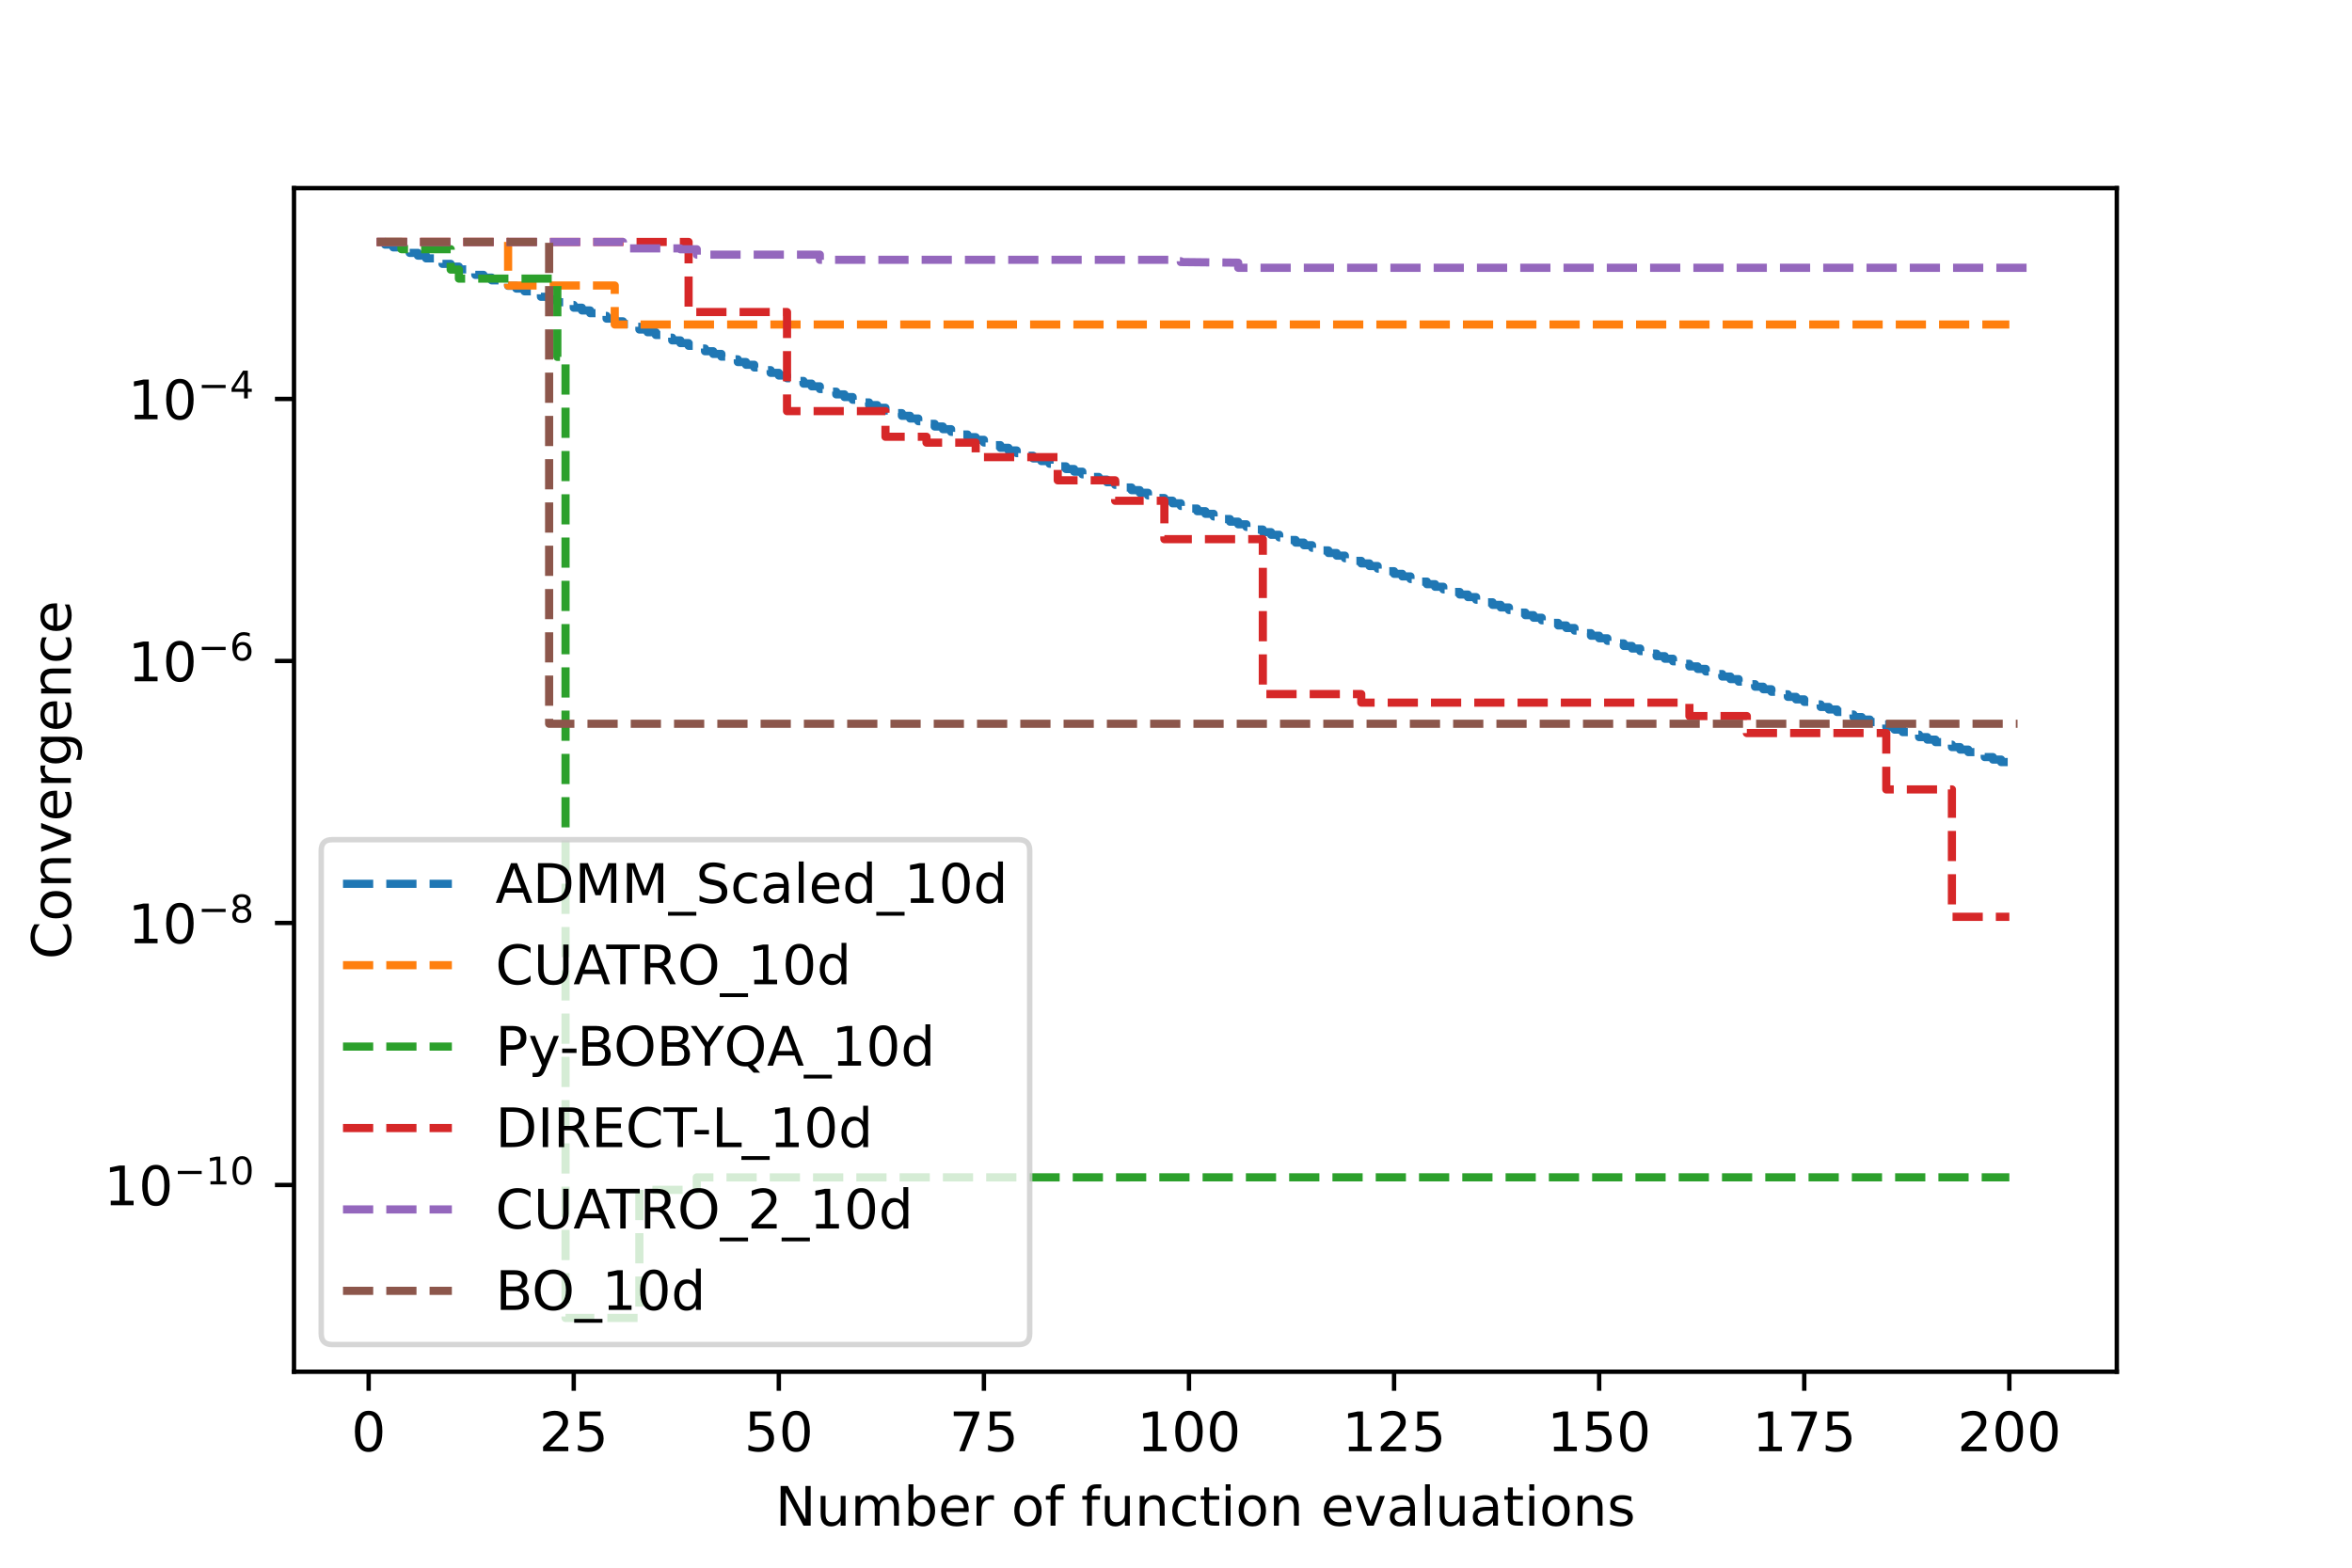 <?xml version="1.0" encoding="utf-8" standalone="no"?>
<!DOCTYPE svg PUBLIC "-//W3C//DTD SVG 1.1//EN"
  "http://www.w3.org/Graphics/SVG/1.1/DTD/svg11.dtd">
<!-- Created with matplotlib (https://matplotlib.org/) -->
<svg height="288pt" version="1.1" viewBox="0 0 432 288" width="432pt" xmlns="http://www.w3.org/2000/svg" xmlns:xlink="http://www.w3.org/1999/xlink">
 <defs>
  <style type="text/css">*{stroke-linecap:butt;stroke-linejoin:round;}</style>
 </defs>
 <g id="figure_1">
  <g id="patch_1">
   <path d="M 0 288 
L 432 288 
L 432 0 
L 0 0 
z
" style="fill:#ffffff;"/>
  </g>
  <g id="axes_1">
   <g id="patch_2">
    <path d="M 54 252 
L 388.8 252 
L 388.8 34.56 
L 54 34.56 
z
" style="fill:#ffffff;"/>
   </g>
   <g id="matplotlib.axis_1">
    <g id="xtick_1">
     <g id="line2d_1">
      <defs>
       <path d="M 0 0 
L 0 3.5 
" id="m99a594c492" style="stroke:#000000;stroke-width:0.8;"/>
      </defs>
      <g>
       <use style="stroke:#000000;stroke-width:0.8;" x="67.711" xlink:href="#m99a594c492" y="252"/>
      </g>
     </g>
     <g id="text_1">
      <!-- 0 -->
      <g transform="translate(64.53 266.598)scale(0.1 -0.1)">
       <defs>
        <path d="M 31.781 66.406 
Q 24.172 66.406 20.328 58.906 
Q 16.5 51.422 16.5 36.375 
Q 16.5 21.391 20.328 13.891 
Q 24.172 6.391 31.781 6.391 
Q 39.453 6.391 43.281 13.891 
Q 47.125 21.391 47.125 36.375 
Q 47.125 51.422 43.281 58.906 
Q 39.453 66.406 31.781 66.406 
z
M 31.781 74.219 
Q 44.047 74.219 50.516 64.516 
Q 56.984 54.828 56.984 36.375 
Q 56.984 17.969 50.516 8.266 
Q 44.047 -1.422 31.781 -1.422 
Q 19.531 -1.422 13.062 8.266 
Q 6.594 17.969 6.594 36.375 
Q 6.594 54.828 13.062 64.516 
Q 19.531 74.219 31.781 74.219 
z
" id="DejaVuSans-48"/>
       </defs>
       <use xlink:href="#DejaVuSans-48"/>
      </g>
     </g>
    </g>
    <g id="xtick_2">
     <g id="line2d_2">
      <g>
       <use style="stroke:#000000;stroke-width:0.8;" x="105.38" xlink:href="#m99a594c492" y="252"/>
      </g>
     </g>
     <g id="text_2">
      <!-- 25 -->
      <g transform="translate(99.018 266.598)scale(0.1 -0.1)">
       <defs>
        <path d="M 19.188 8.297 
L 53.609 8.297 
L 53.609 0 
L 7.328 0 
L 7.328 8.297 
Q 12.938 14.109 22.625 23.891 
Q 32.328 33.688 34.812 36.531 
Q 39.547 41.844 41.422 45.531 
Q 43.312 49.219 43.312 52.781 
Q 43.312 58.594 39.234 62.25 
Q 35.156 65.922 28.609 65.922 
Q 23.969 65.922 18.812 64.312 
Q 13.672 62.703 7.812 59.422 
L 7.812 69.391 
Q 13.766 71.781 18.938 73 
Q 24.125 74.219 28.422 74.219 
Q 39.75 74.219 46.484 68.547 
Q 53.219 62.891 53.219 53.422 
Q 53.219 48.922 51.531 44.891 
Q 49.859 40.875 45.406 35.406 
Q 44.188 33.984 37.641 27.219 
Q 31.109 20.453 19.188 8.297 
z
" id="DejaVuSans-50"/>
        <path d="M 10.797 72.906 
L 49.516 72.906 
L 49.516 64.594 
L 19.828 64.594 
L 19.828 46.734 
Q 21.969 47.469 24.109 47.828 
Q 26.266 48.188 28.422 48.188 
Q 40.625 48.188 47.75 41.5 
Q 54.891 34.812 54.891 23.391 
Q 54.891 11.625 47.562 5.094 
Q 40.234 -1.422 26.906 -1.422 
Q 22.312 -1.422 17.547 -0.641 
Q 12.797 0.141 7.719 1.703 
L 7.719 11.625 
Q 12.109 9.234 16.797 8.062 
Q 21.484 6.891 26.703 6.891 
Q 35.156 6.891 40.078 11.328 
Q 45.016 15.766 45.016 23.391 
Q 45.016 31 40.078 35.438 
Q 35.156 39.891 26.703 39.891 
Q 22.75 39.891 18.812 39.016 
Q 14.891 38.141 10.797 36.281 
z
" id="DejaVuSans-53"/>
       </defs>
       <use xlink:href="#DejaVuSans-50"/>
       <use x="63.623" xlink:href="#DejaVuSans-53"/>
      </g>
     </g>
    </g>
    <g id="xtick_3">
     <g id="line2d_3">
      <g>
       <use style="stroke:#000000;stroke-width:0.8;" x="143.049" xlink:href="#m99a594c492" y="252"/>
      </g>
     </g>
     <g id="text_3">
      <!-- 50 -->
      <g transform="translate(136.686 266.598)scale(0.1 -0.1)">
       <use xlink:href="#DejaVuSans-53"/>
       <use x="63.623" xlink:href="#DejaVuSans-48"/>
      </g>
     </g>
    </g>
    <g id="xtick_4">
     <g id="line2d_4">
      <g>
       <use style="stroke:#000000;stroke-width:0.8;" x="180.718" xlink:href="#m99a594c492" y="252"/>
      </g>
     </g>
     <g id="text_4">
      <!-- 75 -->
      <g transform="translate(174.355 266.598)scale(0.1 -0.1)">
       <defs>
        <path d="M 8.203 72.906 
L 55.078 72.906 
L 55.078 68.703 
L 28.609 0 
L 18.312 0 
L 43.219 64.594 
L 8.203 64.594 
z
" id="DejaVuSans-55"/>
       </defs>
       <use xlink:href="#DejaVuSans-55"/>
       <use x="63.623" xlink:href="#DejaVuSans-53"/>
      </g>
     </g>
    </g>
    <g id="xtick_5">
     <g id="line2d_5">
      <g>
       <use style="stroke:#000000;stroke-width:0.8;" x="218.386" xlink:href="#m99a594c492" y="252"/>
      </g>
     </g>
     <g id="text_5">
      <!-- 100 -->
      <g transform="translate(208.843 266.598)scale(0.1 -0.1)">
       <defs>
        <path d="M 12.406 8.297 
L 28.516 8.297 
L 28.516 63.922 
L 10.984 60.406 
L 10.984 69.391 
L 28.422 72.906 
L 38.281 72.906 
L 38.281 8.297 
L 54.391 8.297 
L 54.391 0 
L 12.406 0 
z
" id="DejaVuSans-49"/>
       </defs>
       <use xlink:href="#DejaVuSans-49"/>
       <use x="63.623" xlink:href="#DejaVuSans-48"/>
       <use x="127.246" xlink:href="#DejaVuSans-48"/>
      </g>
     </g>
    </g>
    <g id="xtick_6">
     <g id="line2d_6">
      <g>
       <use style="stroke:#000000;stroke-width:0.8;" x="256.055" xlink:href="#m99a594c492" y="252"/>
      </g>
     </g>
     <g id="text_6">
      <!-- 125 -->
      <g transform="translate(246.512 266.598)scale(0.1 -0.1)">
       <use xlink:href="#DejaVuSans-49"/>
       <use x="63.623" xlink:href="#DejaVuSans-50"/>
       <use x="127.246" xlink:href="#DejaVuSans-53"/>
      </g>
     </g>
    </g>
    <g id="xtick_7">
     <g id="line2d_7">
      <g>
       <use style="stroke:#000000;stroke-width:0.8;" x="293.724" xlink:href="#m99a594c492" y="252"/>
      </g>
     </g>
     <g id="text_7">
      <!-- 150 -->
      <g transform="translate(284.18 266.598)scale(0.1 -0.1)">
       <use xlink:href="#DejaVuSans-49"/>
       <use x="63.623" xlink:href="#DejaVuSans-53"/>
       <use x="127.246" xlink:href="#DejaVuSans-48"/>
      </g>
     </g>
    </g>
    <g id="xtick_8">
     <g id="line2d_8">
      <g>
       <use style="stroke:#000000;stroke-width:0.8;" x="331.393" xlink:href="#m99a594c492" y="252"/>
      </g>
     </g>
     <g id="text_8">
      <!-- 175 -->
      <g transform="translate(321.849 266.598)scale(0.1 -0.1)">
       <use xlink:href="#DejaVuSans-49"/>
       <use x="63.623" xlink:href="#DejaVuSans-55"/>
       <use x="127.246" xlink:href="#DejaVuSans-53"/>
      </g>
     </g>
    </g>
    <g id="xtick_9">
     <g id="line2d_9">
      <g>
       <use style="stroke:#000000;stroke-width:0.8;" x="369.062" xlink:href="#m99a594c492" y="252"/>
      </g>
     </g>
     <g id="text_9">
      <!-- 200 -->
      <g transform="translate(359.518 266.598)scale(0.1 -0.1)">
       <use xlink:href="#DejaVuSans-50"/>
       <use x="63.623" xlink:href="#DejaVuSans-48"/>
       <use x="127.246" xlink:href="#DejaVuSans-48"/>
      </g>
     </g>
    </g>
    <g id="text_10">
     <!-- Number of function evaluations -->
     <g transform="translate(142.399 280.277)scale(0.1 -0.1)">
      <defs>
       <path d="M 9.812 72.906 
L 23.094 72.906 
L 55.422 11.922 
L 55.422 72.906 
L 64.984 72.906 
L 64.984 0 
L 51.703 0 
L 19.391 60.984 
L 19.391 0 
L 9.812 0 
z
" id="DejaVuSans-78"/>
       <path d="M 8.5 21.578 
L 8.5 54.688 
L 17.484 54.688 
L 17.484 21.922 
Q 17.484 14.156 20.5 10.266 
Q 23.531 6.391 29.594 6.391 
Q 36.859 6.391 41.078 11.031 
Q 45.312 15.672 45.312 23.688 
L 45.312 54.688 
L 54.297 54.688 
L 54.297 0 
L 45.312 0 
L 45.312 8.406 
Q 42.047 3.422 37.719 1 
Q 33.406 -1.422 27.688 -1.422 
Q 18.266 -1.422 13.375 4.438 
Q 8.5 10.297 8.5 21.578 
z
M 31.109 56 
z
" id="DejaVuSans-117"/>
       <path d="M 52 44.188 
Q 55.375 50.25 60.062 53.125 
Q 64.75 56 71.094 56 
Q 79.641 56 84.281 50.016 
Q 88.922 44.047 88.922 33.016 
L 88.922 0 
L 79.891 0 
L 79.891 32.719 
Q 79.891 40.578 77.094 44.375 
Q 74.312 48.188 68.609 48.188 
Q 61.625 48.188 57.562 43.547 
Q 53.516 38.922 53.516 30.906 
L 53.516 0 
L 44.484 0 
L 44.484 32.719 
Q 44.484 40.625 41.703 44.406 
Q 38.922 48.188 33.109 48.188 
Q 26.219 48.188 22.156 43.531 
Q 18.109 38.875 18.109 30.906 
L 18.109 0 
L 9.078 0 
L 9.078 54.688 
L 18.109 54.688 
L 18.109 46.188 
Q 21.188 51.219 25.484 53.609 
Q 29.781 56 35.688 56 
Q 41.656 56 45.828 52.969 
Q 50 49.953 52 44.188 
z
" id="DejaVuSans-109"/>
       <path d="M 48.688 27.297 
Q 48.688 37.203 44.609 42.844 
Q 40.531 48.484 33.406 48.484 
Q 26.266 48.484 22.188 42.844 
Q 18.109 37.203 18.109 27.297 
Q 18.109 17.391 22.188 11.75 
Q 26.266 6.109 33.406 6.109 
Q 40.531 6.109 44.609 11.75 
Q 48.688 17.391 48.688 27.297 
z
M 18.109 46.391 
Q 20.953 51.266 25.266 53.625 
Q 29.594 56 35.594 56 
Q 45.562 56 51.781 48.094 
Q 58.016 40.188 58.016 27.297 
Q 58.016 14.406 51.781 6.484 
Q 45.562 -1.422 35.594 -1.422 
Q 29.594 -1.422 25.266 0.953 
Q 20.953 3.328 18.109 8.203 
L 18.109 0 
L 9.078 0 
L 9.078 75.984 
L 18.109 75.984 
z
" id="DejaVuSans-98"/>
       <path d="M 56.203 29.594 
L 56.203 25.203 
L 14.891 25.203 
Q 15.484 15.922 20.484 11.062 
Q 25.484 6.203 34.422 6.203 
Q 39.594 6.203 44.453 7.469 
Q 49.312 8.734 54.109 11.281 
L 54.109 2.781 
Q 49.266 0.734 44.188 -0.344 
Q 39.109 -1.422 33.891 -1.422 
Q 20.797 -1.422 13.156 6.188 
Q 5.516 13.812 5.516 26.812 
Q 5.516 40.234 12.766 48.109 
Q 20.016 56 32.328 56 
Q 43.359 56 49.781 48.891 
Q 56.203 41.797 56.203 29.594 
z
M 47.219 32.234 
Q 47.125 39.594 43.094 43.984 
Q 39.062 48.391 32.422 48.391 
Q 24.906 48.391 20.391 44.141 
Q 15.875 39.891 15.188 32.172 
z
" id="DejaVuSans-101"/>
       <path d="M 41.109 46.297 
Q 39.594 47.172 37.812 47.578 
Q 36.031 48 33.891 48 
Q 26.266 48 22.188 43.047 
Q 18.109 38.094 18.109 28.812 
L 18.109 0 
L 9.078 0 
L 9.078 54.688 
L 18.109 54.688 
L 18.109 46.188 
Q 20.953 51.172 25.484 53.578 
Q 30.031 56 36.531 56 
Q 37.453 56 38.578 55.875 
Q 39.703 55.766 41.062 55.516 
z
" id="DejaVuSans-114"/>
       <path id="DejaVuSans-32"/>
       <path d="M 30.609 48.391 
Q 23.391 48.391 19.188 42.75 
Q 14.984 37.109 14.984 27.297 
Q 14.984 17.484 19.156 11.844 
Q 23.344 6.203 30.609 6.203 
Q 37.797 6.203 41.984 11.859 
Q 46.188 17.531 46.188 27.297 
Q 46.188 37.016 41.984 42.703 
Q 37.797 48.391 30.609 48.391 
z
M 30.609 56 
Q 42.328 56 49.016 48.375 
Q 55.719 40.766 55.719 27.297 
Q 55.719 13.875 49.016 6.219 
Q 42.328 -1.422 30.609 -1.422 
Q 18.844 -1.422 12.172 6.219 
Q 5.516 13.875 5.516 27.297 
Q 5.516 40.766 12.172 48.375 
Q 18.844 56 30.609 56 
z
" id="DejaVuSans-111"/>
       <path d="M 37.109 75.984 
L 37.109 68.5 
L 28.516 68.5 
Q 23.688 68.5 21.797 66.547 
Q 19.922 64.594 19.922 59.516 
L 19.922 54.688 
L 34.719 54.688 
L 34.719 47.703 
L 19.922 47.703 
L 19.922 0 
L 10.891 0 
L 10.891 47.703 
L 2.297 47.703 
L 2.297 54.688 
L 10.891 54.688 
L 10.891 58.5 
Q 10.891 67.625 15.141 71.797 
Q 19.391 75.984 28.609 75.984 
z
" id="DejaVuSans-102"/>
       <path d="M 54.891 33.016 
L 54.891 0 
L 45.906 0 
L 45.906 32.719 
Q 45.906 40.484 42.875 44.328 
Q 39.844 48.188 33.797 48.188 
Q 26.516 48.188 22.312 43.547 
Q 18.109 38.922 18.109 30.906 
L 18.109 0 
L 9.078 0 
L 9.078 54.688 
L 18.109 54.688 
L 18.109 46.188 
Q 21.344 51.125 25.703 53.562 
Q 30.078 56 35.797 56 
Q 45.219 56 50.047 50.172 
Q 54.891 44.344 54.891 33.016 
z
" id="DejaVuSans-110"/>
       <path d="M 48.781 52.594 
L 48.781 44.188 
Q 44.969 46.297 41.141 47.344 
Q 37.312 48.391 33.406 48.391 
Q 24.656 48.391 19.812 42.844 
Q 14.984 37.312 14.984 27.297 
Q 14.984 17.281 19.812 11.734 
Q 24.656 6.203 33.406 6.203 
Q 37.312 6.203 41.141 7.25 
Q 44.969 8.297 48.781 10.406 
L 48.781 2.094 
Q 45.016 0.344 40.984 -0.531 
Q 36.969 -1.422 32.422 -1.422 
Q 20.062 -1.422 12.781 6.344 
Q 5.516 14.109 5.516 27.297 
Q 5.516 40.672 12.859 48.328 
Q 20.219 56 33.016 56 
Q 37.156 56 41.109 55.141 
Q 45.062 54.297 48.781 52.594 
z
" id="DejaVuSans-99"/>
       <path d="M 18.312 70.219 
L 18.312 54.688 
L 36.812 54.688 
L 36.812 47.703 
L 18.312 47.703 
L 18.312 18.016 
Q 18.312 11.328 20.141 9.422 
Q 21.969 7.516 27.594 7.516 
L 36.812 7.516 
L 36.812 0 
L 27.594 0 
Q 17.188 0 13.234 3.875 
Q 9.281 7.766 9.281 18.016 
L 9.281 47.703 
L 2.688 47.703 
L 2.688 54.688 
L 9.281 54.688 
L 9.281 70.219 
z
" id="DejaVuSans-116"/>
       <path d="M 9.422 54.688 
L 18.406 54.688 
L 18.406 0 
L 9.422 0 
z
M 9.422 75.984 
L 18.406 75.984 
L 18.406 64.594 
L 9.422 64.594 
z
" id="DejaVuSans-105"/>
       <path d="M 2.984 54.688 
L 12.5 54.688 
L 29.594 8.797 
L 46.688 54.688 
L 56.203 54.688 
L 35.688 0 
L 23.484 0 
z
" id="DejaVuSans-118"/>
       <path d="M 34.281 27.484 
Q 23.391 27.484 19.188 25 
Q 14.984 22.516 14.984 16.5 
Q 14.984 11.719 18.141 8.906 
Q 21.297 6.109 26.703 6.109 
Q 34.188 6.109 38.703 11.406 
Q 43.219 16.703 43.219 25.484 
L 43.219 27.484 
z
M 52.203 31.203 
L 52.203 0 
L 43.219 0 
L 43.219 8.297 
Q 40.141 3.328 35.547 0.953 
Q 30.953 -1.422 24.312 -1.422 
Q 15.922 -1.422 10.953 3.297 
Q 6 8.016 6 15.922 
Q 6 25.141 12.172 29.828 
Q 18.359 34.516 30.609 34.516 
L 43.219 34.516 
L 43.219 35.406 
Q 43.219 41.609 39.141 45 
Q 35.062 48.391 27.688 48.391 
Q 23 48.391 18.547 47.266 
Q 14.109 46.141 10.016 43.891 
L 10.016 52.203 
Q 14.938 54.109 19.578 55.047 
Q 24.219 56 28.609 56 
Q 40.484 56 46.344 49.844 
Q 52.203 43.703 52.203 31.203 
z
" id="DejaVuSans-97"/>
       <path d="M 9.422 75.984 
L 18.406 75.984 
L 18.406 0 
L 9.422 0 
z
" id="DejaVuSans-108"/>
       <path d="M 44.281 53.078 
L 44.281 44.578 
Q 40.484 46.531 36.375 47.5 
Q 32.281 48.484 27.875 48.484 
Q 21.188 48.484 17.844 46.438 
Q 14.5 44.391 14.5 40.281 
Q 14.5 37.156 16.891 35.375 
Q 19.281 33.594 26.516 31.984 
L 29.594 31.297 
Q 39.156 29.25 43.188 25.516 
Q 47.219 21.781 47.219 15.094 
Q 47.219 7.469 41.188 3.016 
Q 35.156 -1.422 24.609 -1.422 
Q 20.219 -1.422 15.453 -0.562 
Q 10.688 0.297 5.422 2 
L 5.422 11.281 
Q 10.406 8.688 15.234 7.391 
Q 20.062 6.109 24.812 6.109 
Q 31.156 6.109 34.562 8.281 
Q 37.984 10.453 37.984 14.406 
Q 37.984 18.062 35.516 20.016 
Q 33.062 21.969 24.703 23.781 
L 21.578 24.516 
Q 13.234 26.266 9.516 29.906 
Q 5.812 33.547 5.812 39.891 
Q 5.812 47.609 11.281 51.797 
Q 16.75 56 26.812 56 
Q 31.781 56 36.172 55.266 
Q 40.578 54.547 44.281 53.078 
z
" id="DejaVuSans-115"/>
      </defs>
      <use xlink:href="#DejaVuSans-78"/>
      <use x="74.805" xlink:href="#DejaVuSans-117"/>
      <use x="138.184" xlink:href="#DejaVuSans-109"/>
      <use x="235.596" xlink:href="#DejaVuSans-98"/>
      <use x="299.072" xlink:href="#DejaVuSans-101"/>
      <use x="360.596" xlink:href="#DejaVuSans-114"/>
      <use x="401.709" xlink:href="#DejaVuSans-32"/>
      <use x="433.496" xlink:href="#DejaVuSans-111"/>
      <use x="494.678" xlink:href="#DejaVuSans-102"/>
      <use x="529.883" xlink:href="#DejaVuSans-32"/>
      <use x="561.67" xlink:href="#DejaVuSans-102"/>
      <use x="596.875" xlink:href="#DejaVuSans-117"/>
      <use x="660.254" xlink:href="#DejaVuSans-110"/>
      <use x="723.633" xlink:href="#DejaVuSans-99"/>
      <use x="778.613" xlink:href="#DejaVuSans-116"/>
      <use x="817.822" xlink:href="#DejaVuSans-105"/>
      <use x="845.605" xlink:href="#DejaVuSans-111"/>
      <use x="906.787" xlink:href="#DejaVuSans-110"/>
      <use x="970.166" xlink:href="#DejaVuSans-32"/>
      <use x="1001.953" xlink:href="#DejaVuSans-101"/>
      <use x="1063.477" xlink:href="#DejaVuSans-118"/>
      <use x="1122.656" xlink:href="#DejaVuSans-97"/>
      <use x="1183.936" xlink:href="#DejaVuSans-108"/>
      <use x="1211.719" xlink:href="#DejaVuSans-117"/>
      <use x="1275.098" xlink:href="#DejaVuSans-97"/>
      <use x="1336.377" xlink:href="#DejaVuSans-116"/>
      <use x="1375.586" xlink:href="#DejaVuSans-105"/>
      <use x="1403.369" xlink:href="#DejaVuSans-111"/>
      <use x="1464.551" xlink:href="#DejaVuSans-110"/>
      <use x="1527.93" xlink:href="#DejaVuSans-115"/>
     </g>
    </g>
   </g>
   <g id="matplotlib.axis_2">
    <g id="ytick_1">
     <g id="line2d_10">
      <defs>
       <path d="M 0 0 
L -3.5 0 
" id="md852c0a5c1" style="stroke:#000000;stroke-width:0.8;"/>
      </defs>
      <g>
       <use style="stroke:#000000;stroke-width:0.8;" x="54" xlink:href="#md852c0a5c1" y="217.694"/>
      </g>
     </g>
     <g id="text_11">
      <!-- $\mathdefault{10^{-10}}$ -->
      <g transform="translate(19.1 221.493)scale(0.1 -0.1)">
       <defs>
        <path d="M 10.594 35.5 
L 73.188 35.5 
L 73.188 27.203 
L 10.594 27.203 
z
" id="DejaVuSans-8722"/>
       </defs>
       <use transform="translate(0 0.766)" xlink:href="#DejaVuSans-49"/>
       <use transform="translate(63.623 0.766)" xlink:href="#DejaVuSans-48"/>
       <use transform="translate(128.203 39.047)scale(0.7)" xlink:href="#DejaVuSans-8722"/>
       <use transform="translate(186.855 39.047)scale(0.7)" xlink:href="#DejaVuSans-49"/>
       <use transform="translate(231.392 39.047)scale(0.7)" xlink:href="#DejaVuSans-48"/>
      </g>
     </g>
    </g>
    <g id="ytick_2">
     <g id="line2d_11">
      <g>
       <use style="stroke:#000000;stroke-width:0.8;" x="54" xlink:href="#md852c0a5c1" y="169.56"/>
      </g>
     </g>
     <g id="text_12">
      <!-- $\mathdefault{10^{-8}}$ -->
      <g transform="translate(23.5 173.36)scale(0.1 -0.1)">
       <defs>
        <path d="M 31.781 34.625 
Q 24.75 34.625 20.719 30.859 
Q 16.703 27.094 16.703 20.516 
Q 16.703 13.922 20.719 10.156 
Q 24.75 6.391 31.781 6.391 
Q 38.812 6.391 42.859 10.172 
Q 46.922 13.969 46.922 20.516 
Q 46.922 27.094 42.891 30.859 
Q 38.875 34.625 31.781 34.625 
z
M 21.922 38.812 
Q 15.578 40.375 12.031 44.719 
Q 8.5 49.078 8.5 55.328 
Q 8.5 64.062 14.719 69.141 
Q 20.953 74.219 31.781 74.219 
Q 42.672 74.219 48.875 69.141 
Q 55.078 64.062 55.078 55.328 
Q 55.078 49.078 51.531 44.719 
Q 48 40.375 41.703 38.812 
Q 48.828 37.156 52.797 32.312 
Q 56.781 27.484 56.781 20.516 
Q 56.781 9.906 50.312 4.234 
Q 43.844 -1.422 31.781 -1.422 
Q 19.734 -1.422 13.25 4.234 
Q 6.781 9.906 6.781 20.516 
Q 6.781 27.484 10.781 32.312 
Q 14.797 37.156 21.922 38.812 
z
M 18.312 54.391 
Q 18.312 48.734 21.844 45.562 
Q 25.391 42.391 31.781 42.391 
Q 38.141 42.391 41.719 45.562 
Q 45.312 48.734 45.312 54.391 
Q 45.312 60.062 41.719 63.234 
Q 38.141 66.406 31.781 66.406 
Q 25.391 66.406 21.844 63.234 
Q 18.312 60.062 18.312 54.391 
z
" id="DejaVuSans-56"/>
       </defs>
       <use transform="translate(0 0.766)" xlink:href="#DejaVuSans-49"/>
       <use transform="translate(63.623 0.766)" xlink:href="#DejaVuSans-48"/>
       <use transform="translate(128.203 39.047)scale(0.7)" xlink:href="#DejaVuSans-8722"/>
       <use transform="translate(186.855 39.047)scale(0.7)" xlink:href="#DejaVuSans-56"/>
      </g>
     </g>
    </g>
    <g id="ytick_3">
     <g id="line2d_12">
      <g>
       <use style="stroke:#000000;stroke-width:0.8;" x="54" xlink:href="#md852c0a5c1" y="121.427"/>
      </g>
     </g>
     <g id="text_13">
      <!-- $\mathdefault{10^{-6}}$ -->
      <g transform="translate(23.5 125.226)scale(0.1 -0.1)">
       <defs>
        <path d="M 33.016 40.375 
Q 26.375 40.375 22.484 35.828 
Q 18.609 31.297 18.609 23.391 
Q 18.609 15.531 22.484 10.953 
Q 26.375 6.391 33.016 6.391 
Q 39.656 6.391 43.531 10.953 
Q 47.406 15.531 47.406 23.391 
Q 47.406 31.297 43.531 35.828 
Q 39.656 40.375 33.016 40.375 
z
M 52.594 71.297 
L 52.594 62.312 
Q 48.875 64.062 45.094 64.984 
Q 41.312 65.922 37.594 65.922 
Q 27.828 65.922 22.672 59.328 
Q 17.531 52.734 16.797 39.406 
Q 19.672 43.656 24.016 45.922 
Q 28.375 48.188 33.594 48.188 
Q 44.578 48.188 50.953 41.516 
Q 57.328 34.859 57.328 23.391 
Q 57.328 12.156 50.688 5.359 
Q 44.047 -1.422 33.016 -1.422 
Q 20.359 -1.422 13.672 8.266 
Q 6.984 17.969 6.984 36.375 
Q 6.984 53.656 15.188 63.938 
Q 23.391 74.219 37.203 74.219 
Q 40.922 74.219 44.703 73.484 
Q 48.484 72.75 52.594 71.297 
z
" id="DejaVuSans-54"/>
       </defs>
       <use transform="translate(0 0.766)" xlink:href="#DejaVuSans-49"/>
       <use transform="translate(63.623 0.766)" xlink:href="#DejaVuSans-48"/>
       <use transform="translate(128.203 39.047)scale(0.7)" xlink:href="#DejaVuSans-8722"/>
       <use transform="translate(186.855 39.047)scale(0.7)" xlink:href="#DejaVuSans-54"/>
      </g>
     </g>
    </g>
    <g id="ytick_4">
     <g id="line2d_13">
      <g>
       <use style="stroke:#000000;stroke-width:0.8;" x="54" xlink:href="#md852c0a5c1" y="73.293"/>
      </g>
     </g>
     <g id="text_14">
      <!-- $\mathdefault{10^{-4}}$ -->
      <g transform="translate(23.5 77.092)scale(0.1 -0.1)">
       <defs>
        <path d="M 37.797 64.312 
L 12.891 25.391 
L 37.797 25.391 
z
M 35.203 72.906 
L 47.609 72.906 
L 47.609 25.391 
L 58.016 25.391 
L 58.016 17.188 
L 47.609 17.188 
L 47.609 0 
L 37.797 0 
L 37.797 17.188 
L 4.891 17.188 
L 4.891 26.703 
z
" id="DejaVuSans-52"/>
       </defs>
       <use transform="translate(0 0.684)" xlink:href="#DejaVuSans-49"/>
       <use transform="translate(63.623 0.684)" xlink:href="#DejaVuSans-48"/>
       <use transform="translate(128.203 38.966)scale(0.7)" xlink:href="#DejaVuSans-8722"/>
       <use transform="translate(186.855 38.966)scale(0.7)" xlink:href="#DejaVuSans-52"/>
      </g>
     </g>
    </g>
    <g id="text_15">
     <!-- Convergence -->
     <g transform="translate(13.02 176.249)rotate(-90)scale(0.1 -0.1)">
      <defs>
       <path d="M 64.406 67.281 
L 64.406 56.891 
Q 59.422 61.531 53.781 63.812 
Q 48.141 66.109 41.797 66.109 
Q 29.297 66.109 22.656 58.469 
Q 16.016 50.828 16.016 36.375 
Q 16.016 21.969 22.656 14.328 
Q 29.297 6.688 41.797 6.688 
Q 48.141 6.688 53.781 8.984 
Q 59.422 11.281 64.406 15.922 
L 64.406 5.609 
Q 59.234 2.094 53.438 0.328 
Q 47.656 -1.422 41.219 -1.422 
Q 24.656 -1.422 15.125 8.703 
Q 5.609 18.844 5.609 36.375 
Q 5.609 53.953 15.125 64.078 
Q 24.656 74.219 41.219 74.219 
Q 47.75 74.219 53.531 72.484 
Q 59.328 70.75 64.406 67.281 
z
" id="DejaVuSans-67"/>
       <path d="M 45.406 27.984 
Q 45.406 37.75 41.375 43.109 
Q 37.359 48.484 30.078 48.484 
Q 22.859 48.484 18.828 43.109 
Q 14.797 37.75 14.797 27.984 
Q 14.797 18.266 18.828 12.891 
Q 22.859 7.516 30.078 7.516 
Q 37.359 7.516 41.375 12.891 
Q 45.406 18.266 45.406 27.984 
z
M 54.391 6.781 
Q 54.391 -7.172 48.188 -13.984 
Q 42 -20.797 29.203 -20.797 
Q 24.469 -20.797 20.266 -20.094 
Q 16.062 -19.391 12.109 -17.922 
L 12.109 -9.188 
Q 16.062 -11.328 19.922 -12.344 
Q 23.781 -13.375 27.781 -13.375 
Q 36.625 -13.375 41.016 -8.766 
Q 45.406 -4.156 45.406 5.172 
L 45.406 9.625 
Q 42.625 4.781 38.281 2.391 
Q 33.938 0 27.875 0 
Q 17.828 0 11.672 7.656 
Q 5.516 15.328 5.516 27.984 
Q 5.516 40.672 11.672 48.328 
Q 17.828 56 27.875 56 
Q 33.938 56 38.281 53.609 
Q 42.625 51.219 45.406 46.391 
L 45.406 54.688 
L 54.391 54.688 
z
" id="DejaVuSans-103"/>
      </defs>
      <use xlink:href="#DejaVuSans-67"/>
      <use x="69.824" xlink:href="#DejaVuSans-111"/>
      <use x="131.006" xlink:href="#DejaVuSans-110"/>
      <use x="194.385" xlink:href="#DejaVuSans-118"/>
      <use x="253.564" xlink:href="#DejaVuSans-101"/>
      <use x="315.088" xlink:href="#DejaVuSans-114"/>
      <use x="354.451" xlink:href="#DejaVuSans-103"/>
      <use x="417.928" xlink:href="#DejaVuSans-101"/>
      <use x="479.451" xlink:href="#DejaVuSans-110"/>
      <use x="542.83" xlink:href="#DejaVuSans-99"/>
      <use x="597.811" xlink:href="#DejaVuSans-101"/>
     </g>
    </g>
   </g>
   <g id="line2d_14">
    <path clip-path="url(#p717a860dfa)" d="M 69.218 44.444 
L 70.725 44.444 
L 70.725 44.939 
L 72.232 44.939 
L 72.232 45.444 
L 73.738 45.444 
L 73.738 45.95 
L 75.245 45.95 
L 75.245 46.456 
L 76.752 46.456 
L 76.752 46.961 
L 78.259 46.961 
L 78.259 47.466 
L 79.765 47.466 
L 79.765 47.971 
L 81.272 47.971 
L 81.272 48.476 
L 82.779 48.476 
L 82.779 48.981 
L 84.286 48.981 
L 84.286 49.486 
L 85.792 49.486 
L 85.792 49.99 
L 87.299 49.99 
L 87.299 50.494 
L 88.806 50.494 
L 88.806 50.998 
L 90.313 50.998 
L 90.313 51.502 
L 91.819 51.502 
L 91.819 52.006 
L 93.326 52.006 
L 93.326 52.509 
L 94.833 52.509 
L 94.833 53.013 
L 96.34 53.013 
L 96.34 53.516 
L 97.846 53.516 
L 97.846 54.019 
L 99.353 54.019 
L 99.353 54.521 
L 100.86 54.521 
L 100.86 55.024 
L 102.367 55.024 
L 102.367 55.526 
L 103.873 55.526 
L 103.873 56.028 
L 105.38 56.028 
L 105.38 56.529 
L 106.887 56.529 
L 106.887 57.031 
L 108.394 57.031 
L 108.394 57.532 
L 109.9 57.532 
L 109.9 58.033 
L 111.407 58.033 
L 111.407 58.534 
L 112.914 58.534 
L 112.914 59.034 
L 114.421 59.034 
L 114.421 59.535 
L 115.927 59.535 
L 115.927 60.035 
L 117.434 60.035 
L 117.434 60.535 
L 118.941 60.535 
L 118.941 61.034 
L 120.448 61.034 
L 120.448 61.533 
L 121.954 61.533 
L 121.954 62.032 
L 123.461 62.032 
L 123.461 62.531 
L 124.968 62.531 
L 124.968 63.03 
L 126.475 63.03 
L 126.475 63.528 
L 127.981 63.528 
L 127.981 64.026 
L 129.488 64.026 
L 129.488 64.524 
L 130.995 64.524 
L 130.995 65.021 
L 132.502 65.021 
L 132.502 65.518 
L 134.008 65.518 
L 134.008 66.015 
L 135.515 66.015 
L 135.515 66.512 
L 137.022 66.512 
L 137.022 67.008 
L 138.529 67.008 
L 138.529 67.505 
L 140.035 67.505 
L 140.035 68.001 
L 141.542 68.001 
L 141.542 68.496 
L 143.049 68.496 
L 143.049 68.992 
L 144.556 68.992 
L 144.556 69.487 
L 146.062 69.487 
L 146.062 69.982 
L 147.569 69.982 
L 147.569 70.476 
L 149.076 70.476 
L 149.076 70.97 
L 150.583 70.97 
L 150.583 71.464 
L 152.089 71.464 
L 152.089 71.958 
L 153.596 71.958 
L 153.596 72.452 
L 155.103 72.452 
L 155.103 72.945 
L 156.61 72.945 
L 156.61 73.438 
L 158.116 73.438 
L 158.116 73.931 
L 159.623 73.931 
L 159.623 74.423 
L 161.13 74.423 
L 161.13 74.915 
L 162.637 74.915 
L 162.637 75.407 
L 164.143 75.407 
L 164.143 75.899 
L 165.65 75.899 
L 165.65 76.39 
L 167.157 76.39 
L 167.157 76.882 
L 168.664 76.882 
L 168.664 77.373 
L 170.17 77.373 
L 170.17 77.863 
L 171.677 77.863 
L 171.677 78.354 
L 173.184 78.354 
L 173.184 78.844 
L 174.691 78.844 
L 174.691 79.333 
L 176.197 79.333 
L 176.197 79.823 
L 177.704 79.823 
L 177.704 80.312 
L 179.211 80.312 
L 179.211 80.801 
L 180.718 80.801 
L 180.718 81.29 
L 182.224 81.29 
L 182.224 81.779 
L 183.731 81.779 
L 183.731 82.267 
L 185.238 82.267 
L 185.238 82.755 
L 186.745 82.755 
L 186.745 83.243 
L 188.251 83.243 
L 188.251 83.731 
L 189.758 83.731 
L 189.758 84.218 
L 191.265 84.218 
L 191.265 84.705 
L 192.772 84.705 
L 192.772 85.192 
L 194.278 85.192 
L 194.278 85.678 
L 195.785 85.678 
L 195.785 86.164 
L 197.292 86.164 
L 197.292 86.65 
L 198.799 86.65 
L 198.799 87.136 
L 200.305 87.136 
L 200.305 87.622 
L 201.812 87.622 
L 201.812 88.107 
L 203.319 88.107 
L 203.319 88.592 
L 204.826 88.592 
L 204.826 89.077 
L 206.332 89.077 
L 206.332 89.561 
L 207.839 89.561 
L 207.839 90.046 
L 209.346 90.046 
L 209.346 90.53 
L 210.853 90.53 
L 210.853 91.013 
L 212.359 91.013 
L 212.359 91.497 
L 213.866 91.497 
L 213.866 91.98 
L 215.373 91.98 
L 215.373 92.463 
L 216.88 92.463 
L 216.88 92.946 
L 218.386 92.946 
L 218.386 93.429 
L 219.893 93.429 
L 219.893 93.911 
L 221.4 93.911 
L 221.4 94.393 
L 222.907 94.393 
L 222.907 94.875 
L 224.414 94.875 
L 224.414 95.357 
L 225.92 95.357 
L 225.92 95.838 
L 227.427 95.838 
L 227.427 96.319 
L 228.934 96.319 
L 228.934 96.8 
L 230.441 96.8 
L 230.441 97.281 
L 231.947 97.281 
L 231.947 97.761 
L 233.454 97.761 
L 233.454 98.242 
L 234.961 98.242 
L 234.961 98.722 
L 236.468 98.722 
L 236.468 99.201 
L 237.974 99.201 
L 237.974 99.681 
L 239.481 99.681 
L 239.481 100.16 
L 240.988 100.16 
L 240.988 100.639 
L 242.495 100.639 
L 242.495 101.118 
L 244.001 101.118 
L 244.001 101.597 
L 245.508 101.597 
L 245.508 102.075 
L 247.015 102.075 
L 247.015 102.553 
L 248.522 102.553 
L 248.522 103.031 
L 250.028 103.031 
L 250.028 103.508 
L 251.535 103.508 
L 251.535 103.986 
L 253.042 103.986 
L 253.042 104.463 
L 254.549 104.463 
L 254.549 104.94 
L 256.055 104.94 
L 256.055 105.417 
L 257.562 105.417 
L 257.562 105.893 
L 259.069 105.893 
L 259.069 106.369 
L 260.576 106.369 
L 260.576 106.845 
L 262.082 106.845 
L 262.082 107.321 
L 263.589 107.321 
L 263.589 107.797 
L 265.096 107.797 
L 265.096 108.272 
L 266.603 108.272 
L 266.603 108.747 
L 268.109 108.747 
L 268.109 109.222 
L 269.616 109.222 
L 269.616 109.697 
L 271.123 109.697 
L 271.123 110.171 
L 272.63 110.171 
L 272.63 110.645 
L 274.136 110.645 
L 274.136 111.119 
L 275.643 111.119 
L 275.643 111.593 
L 277.15 111.593 
L 277.15 112.066 
L 278.657 112.066 
L 278.657 112.539 
L 280.163 112.539 
L 280.163 113.012 
L 281.67 113.012 
L 281.67 113.485 
L 283.177 113.485 
L 283.177 113.958 
L 284.684 113.958 
L 284.684 114.43 
L 286.19 114.43 
L 286.19 114.902 
L 287.697 114.902 
L 287.697 115.374 
L 289.204 115.374 
L 289.204 115.845 
L 290.711 115.845 
L 290.711 116.317 
L 292.217 116.317 
L 292.217 116.788 
L 293.724 116.788 
L 293.724 117.258 
L 295.231 117.258 
L 295.231 117.729 
L 296.738 117.729 
L 296.738 118.199 
L 298.244 118.199 
L 298.244 118.67 
L 299.751 118.67 
L 299.751 119.139 
L 301.258 119.139 
L 301.258 119.609 
L 302.765 119.609 
L 302.765 120.078 
L 304.271 120.078 
L 304.271 120.547 
L 305.778 120.547 
L 305.778 121.016 
L 307.285 121.016 
L 307.285 121.485 
L 308.792 121.485 
L 308.792 121.953 
L 310.298 121.953 
L 310.298 122.421 
L 311.805 122.421 
L 311.805 122.889 
L 313.312 122.889 
L 313.312 123.357 
L 314.819 123.357 
L 314.819 123.824 
L 316.325 123.824 
L 316.325 124.291 
L 317.832 124.291 
L 317.832 124.758 
L 319.339 124.758 
L 319.339 125.224 
L 320.846 125.224 
L 320.846 125.691 
L 322.352 125.691 
L 322.352 126.157 
L 323.859 126.157 
L 323.859 126.622 
L 325.366 126.622 
L 325.366 127.088 
L 326.873 127.088 
L 326.873 127.553 
L 328.379 127.553 
L 328.379 128.018 
L 329.886 128.018 
L 329.886 128.483 
L 331.393 128.483 
L 331.393 128.947 
L 332.9 128.947 
L 332.9 129.411 
L 334.406 129.411 
L 334.406 129.875 
L 335.913 129.875 
L 335.913 130.338 
L 337.42 130.338 
L 337.42 130.801 
L 338.927 130.801 
L 338.927 131.264 
L 340.433 131.264 
L 340.433 131.727 
L 341.94 131.727 
L 341.94 132.189 
L 343.447 132.189 
L 343.447 132.651 
L 344.954 132.651 
L 344.954 133.113 
L 346.46 133.113 
L 346.46 133.574 
L 347.967 133.574 
L 347.967 134.035 
L 349.474 134.035 
L 349.474 134.496 
L 350.981 134.496 
L 350.981 134.956 
L 352.487 134.956 
L 352.487 135.416 
L 353.994 135.416 
L 353.994 135.876 
L 355.501 135.876 
L 355.501 136.335 
L 357.008 136.335 
L 357.008 136.795 
L 358.514 136.795 
L 358.514 137.253 
L 360.021 137.253 
L 360.021 137.712 
L 361.528 137.712 
L 361.528 138.17 
L 363.035 138.17 
L 363.035 138.627 
L 364.541 138.627 
L 364.541 139.085 
L 366.048 139.085 
L 366.048 139.542 
L 367.555 139.542 
L 367.555 139.998 
L 369.062 139.998 
L 369.062 140.455 
L 369.062 140.455 
" style="fill:none;stroke:#1f77b4;stroke-dasharray:5.55,2.4;stroke-dashoffset:0;stroke-width:1.5;"/>
   </g>
   <g id="line2d_15">
    <path clip-path="url(#p717a860dfa)" d="M 69.218 44.444 
L 93.326 44.444 
L 93.326 52.453 
L 112.914 52.453 
L 112.914 59.612 
L 369.062 59.612 
L 369.062 59.612 
" style="fill:none;stroke:#ff7f0e;stroke-dasharray:5.55,2.4;stroke-dashoffset:0;stroke-width:1.5;"/>
   </g>
   <g id="line2d_16">
    <path clip-path="url(#p717a860dfa)" d="M 70.725 44.444 
L 73.738 44.444 
L 73.738 45.775 
L 82.779 45.775 
L 82.779 49.527 
L 84.286 49.527 
L 84.286 51.183 
L 102.367 51.183 
L 102.367 65.563 
L 103.873 65.563 
L 103.873 242.116 
L 117.434 242.116 
L 117.434 218.585 
L 127.981 218.585 
L 127.981 216.296 
L 369.062 216.285 
L 369.062 216.285 
" style="fill:none;stroke:#2ca02c;stroke-dasharray:5.55,2.4;stroke-dashoffset:0;stroke-width:1.5;"/>
   </g>
   <g id="line2d_17">
    <path clip-path="url(#p717a860dfa)" d="M 69.218 44.444 
L 126.475 44.444 
L 126.475 57.325 
L 144.556 57.325 
L 144.556 75.528 
L 162.637 75.528 
L 162.637 80.239 
L 170.17 80.239 
L 170.17 81.315 
L 179.211 81.315 
L 179.211 83.982 
L 194.278 83.982 
L 194.278 88.238 
L 204.826 88.238 
L 204.826 92 
L 213.866 92 
L 213.866 99.05 
L 231.947 99.05 
L 231.947 127.51 
L 250.028 127.51 
L 250.028 129.08 
L 310.298 129.08 
L 310.298 131.551 
L 320.846 131.551 
L 320.846 134.665 
L 346.46 134.665 
L 346.46 145.026 
L 358.514 145.026 
L 358.514 168.429 
L 369.062 168.429 
L 369.062 168.429 
" style="fill:none;stroke:#d62728;stroke-dasharray:5.55,2.4;stroke-dashoffset:0;stroke-width:1.5;"/>
   </g>
   <g id="line2d_18">
    <path clip-path="url(#p717a860dfa)" d="M 69.218 44.444 
L 114.421 44.444 
L 114.421 45.633 
L 124.968 45.633 
L 124.968 45.792 
L 127.981 45.792 
L 127.981 46.782 
L 150.583 46.782 
L 150.583 47.732 
L 215.373 47.732 
L 215.373 47.993 
L 216.88 47.993 
L 216.88 48.144 
L 227.427 48.255 
L 227.427 49.197 
L 373.582 49.197 
L 373.582 49.197 
" style="fill:none;stroke:#9467bd;stroke-dasharray:5.55,2.4;stroke-dashoffset:0;stroke-width:1.5;"/>
   </g>
   <g id="line2d_19">
    <path clip-path="url(#p717a860dfa)" d="M 69.218 44.444 
L 100.86 44.444 
L 100.86 132.961 
L 370.568 132.961 
L 370.568 132.961 
" style="fill:none;stroke:#8c564b;stroke-dasharray:5.55,2.4;stroke-dashoffset:0;stroke-width:1.5;"/>
   </g>
   <g id="patch_3">
    <path d="M 54 252 
L 54 34.56 
" style="fill:none;stroke:#000000;stroke-linecap:square;stroke-linejoin:miter;stroke-width:0.8;"/>
   </g>
   <g id="patch_4">
    <path d="M 388.8 252 
L 388.8 34.56 
" style="fill:none;stroke:#000000;stroke-linecap:square;stroke-linejoin:miter;stroke-width:0.8;"/>
   </g>
   <g id="patch_5">
    <path d="M 54 252 
L 388.8 252 
" style="fill:none;stroke:#000000;stroke-linecap:square;stroke-linejoin:miter;stroke-width:0.8;"/>
   </g>
   <g id="patch_6">
    <path d="M 54 34.56 
L 388.8 34.56 
" style="fill:none;stroke:#000000;stroke-linecap:square;stroke-linejoin:miter;stroke-width:0.8;"/>
   </g>
   <g id="legend_1">
    <g id="patch_7">
     <path d="M 61 247 
L 187.125 247 
Q 189.125 247 189.125 245 
L 189.125 156.262 
Q 189.125 154.262 187.125 154.262 
L 61 154.262 
Q 59 154.262 59 156.262 
L 59 245 
Q 59 247 61 247 
z
" style="fill:#ffffff;opacity:0.8;stroke:#cccccc;stroke-linejoin:miter;"/>
    </g>
    <g id="line2d_20">
     <path d="M 63 162.361 
L 83 162.361 
" style="fill:none;stroke:#1f77b4;stroke-dasharray:5.55,2.4;stroke-dashoffset:0;stroke-width:1.5;"/>
    </g>
    <g id="line2d_21"/>
    <g id="text_16">
     <!-- ADMM_Scaled_10d -->
     <g transform="translate(91 165.861)scale(0.1 -0.1)">
      <defs>
       <path d="M 34.188 63.188 
L 20.797 26.906 
L 47.609 26.906 
z
M 28.609 72.906 
L 39.797 72.906 
L 67.578 0 
L 57.328 0 
L 50.688 18.703 
L 17.828 18.703 
L 11.188 0 
L 0.781 0 
z
" id="DejaVuSans-65"/>
       <path d="M 19.672 64.797 
L 19.672 8.109 
L 31.594 8.109 
Q 46.688 8.109 53.688 14.938 
Q 60.688 21.781 60.688 36.531 
Q 60.688 51.172 53.688 57.984 
Q 46.688 64.797 31.594 64.797 
z
M 9.812 72.906 
L 30.078 72.906 
Q 51.266 72.906 61.172 64.094 
Q 71.094 55.281 71.094 36.531 
Q 71.094 17.672 61.125 8.828 
Q 51.172 0 30.078 0 
L 9.812 0 
z
" id="DejaVuSans-68"/>
       <path d="M 9.812 72.906 
L 24.516 72.906 
L 43.109 23.297 
L 61.812 72.906 
L 76.516 72.906 
L 76.516 0 
L 66.891 0 
L 66.891 64.016 
L 48.094 14.016 
L 38.188 14.016 
L 19.391 64.016 
L 19.391 0 
L 9.812 0 
z
" id="DejaVuSans-77"/>
       <path d="M 50.984 -16.609 
L 50.984 -23.578 
L -0.984 -23.578 
L -0.984 -16.609 
z
" id="DejaVuSans-95"/>
       <path d="M 53.516 70.516 
L 53.516 60.891 
Q 47.906 63.578 42.922 64.891 
Q 37.938 66.219 33.297 66.219 
Q 25.25 66.219 20.875 63.094 
Q 16.5 59.969 16.5 54.203 
Q 16.5 49.359 19.406 46.891 
Q 22.312 44.438 30.422 42.922 
L 36.375 41.703 
Q 47.406 39.594 52.656 34.297 
Q 57.906 29 57.906 20.125 
Q 57.906 9.516 50.797 4.047 
Q 43.703 -1.422 29.984 -1.422 
Q 24.812 -1.422 18.969 -0.25 
Q 13.141 0.922 6.891 3.219 
L 6.891 13.375 
Q 12.891 10.016 18.656 8.297 
Q 24.422 6.594 29.984 6.594 
Q 38.422 6.594 43.016 9.906 
Q 47.609 13.234 47.609 19.391 
Q 47.609 24.75 44.312 27.781 
Q 41.016 30.812 33.5 32.328 
L 27.484 33.5 
Q 16.453 35.688 11.516 40.375 
Q 6.594 45.062 6.594 53.422 
Q 6.594 63.094 13.406 68.656 
Q 20.219 74.219 32.172 74.219 
Q 37.312 74.219 42.625 73.281 
Q 47.953 72.359 53.516 70.516 
z
" id="DejaVuSans-83"/>
       <path d="M 45.406 46.391 
L 45.406 75.984 
L 54.391 75.984 
L 54.391 0 
L 45.406 0 
L 45.406 8.203 
Q 42.578 3.328 38.25 0.953 
Q 33.938 -1.422 27.875 -1.422 
Q 17.969 -1.422 11.734 6.484 
Q 5.516 14.406 5.516 27.297 
Q 5.516 40.188 11.734 48.094 
Q 17.969 56 27.875 56 
Q 33.938 56 38.25 53.625 
Q 42.578 51.266 45.406 46.391 
z
M 14.797 27.297 
Q 14.797 17.391 18.875 11.75 
Q 22.953 6.109 30.078 6.109 
Q 37.203 6.109 41.297 11.75 
Q 45.406 17.391 45.406 27.297 
Q 45.406 37.203 41.297 42.844 
Q 37.203 48.484 30.078 48.484 
Q 22.953 48.484 18.875 42.844 
Q 14.797 37.203 14.797 27.297 
z
" id="DejaVuSans-100"/>
      </defs>
      <use xlink:href="#DejaVuSans-65"/>
      <use x="68.408" xlink:href="#DejaVuSans-68"/>
      <use x="145.41" xlink:href="#DejaVuSans-77"/>
      <use x="231.689" xlink:href="#DejaVuSans-77"/>
      <use x="317.969" xlink:href="#DejaVuSans-95"/>
      <use x="367.969" xlink:href="#DejaVuSans-83"/>
      <use x="431.445" xlink:href="#DejaVuSans-99"/>
      <use x="486.426" xlink:href="#DejaVuSans-97"/>
      <use x="547.705" xlink:href="#DejaVuSans-108"/>
      <use x="575.488" xlink:href="#DejaVuSans-101"/>
      <use x="637.012" xlink:href="#DejaVuSans-100"/>
      <use x="700.488" xlink:href="#DejaVuSans-95"/>
      <use x="750.488" xlink:href="#DejaVuSans-49"/>
      <use x="814.111" xlink:href="#DejaVuSans-48"/>
      <use x="877.734" xlink:href="#DejaVuSans-100"/>
     </g>
    </g>
    <g id="line2d_22">
     <path d="M 63 177.317 
L 83 177.317 
" style="fill:none;stroke:#ff7f0e;stroke-dasharray:5.55,2.4;stroke-dashoffset:0;stroke-width:1.5;"/>
    </g>
    <g id="line2d_23"/>
    <g id="text_17">
     <!-- CUATRO_10d -->
     <g transform="translate(91 180.817)scale(0.1 -0.1)">
      <defs>
       <path d="M 8.688 72.906 
L 18.609 72.906 
L 18.609 28.609 
Q 18.609 16.891 22.844 11.734 
Q 27.094 6.594 36.625 6.594 
Q 46.094 6.594 50.344 11.734 
Q 54.594 16.891 54.594 28.609 
L 54.594 72.906 
L 64.5 72.906 
L 64.5 27.391 
Q 64.5 13.141 57.438 5.859 
Q 50.391 -1.422 36.625 -1.422 
Q 22.797 -1.422 15.734 5.859 
Q 8.688 13.141 8.688 27.391 
z
" id="DejaVuSans-85"/>
       <path d="M -0.297 72.906 
L 61.375 72.906 
L 61.375 64.594 
L 35.5 64.594 
L 35.5 0 
L 25.594 0 
L 25.594 64.594 
L -0.297 64.594 
z
" id="DejaVuSans-84"/>
       <path d="M 44.391 34.188 
Q 47.562 33.109 50.562 29.594 
Q 53.562 26.078 56.594 19.922 
L 66.609 0 
L 56 0 
L 46.688 18.703 
Q 43.062 26.031 39.672 28.422 
Q 36.281 30.812 30.422 30.812 
L 19.672 30.812 
L 19.672 0 
L 9.812 0 
L 9.812 72.906 
L 32.078 72.906 
Q 44.578 72.906 50.734 67.672 
Q 56.891 62.453 56.891 51.906 
Q 56.891 45.016 53.688 40.469 
Q 50.484 35.938 44.391 34.188 
z
M 19.672 64.797 
L 19.672 38.922 
L 32.078 38.922 
Q 39.203 38.922 42.844 42.219 
Q 46.484 45.516 46.484 51.906 
Q 46.484 58.297 42.844 61.547 
Q 39.203 64.797 32.078 64.797 
z
" id="DejaVuSans-82"/>
       <path d="M 39.406 66.219 
Q 28.656 66.219 22.328 58.203 
Q 16.016 50.203 16.016 36.375 
Q 16.016 22.609 22.328 14.594 
Q 28.656 6.594 39.406 6.594 
Q 50.141 6.594 56.422 14.594 
Q 62.703 22.609 62.703 36.375 
Q 62.703 50.203 56.422 58.203 
Q 50.141 66.219 39.406 66.219 
z
M 39.406 74.219 
Q 54.734 74.219 63.906 63.938 
Q 73.094 53.656 73.094 36.375 
Q 73.094 19.141 63.906 8.859 
Q 54.734 -1.422 39.406 -1.422 
Q 24.031 -1.422 14.812 8.828 
Q 5.609 19.094 5.609 36.375 
Q 5.609 53.656 14.812 63.938 
Q 24.031 74.219 39.406 74.219 
z
" id="DejaVuSans-79"/>
      </defs>
      <use xlink:href="#DejaVuSans-67"/>
      <use x="69.824" xlink:href="#DejaVuSans-85"/>
      <use x="143.018" xlink:href="#DejaVuSans-65"/>
      <use x="203.676" xlink:href="#DejaVuSans-84"/>
      <use x="264.76" xlink:href="#DejaVuSans-82"/>
      <use x="334.242" xlink:href="#DejaVuSans-79"/>
      <use x="412.953" xlink:href="#DejaVuSans-95"/>
      <use x="462.953" xlink:href="#DejaVuSans-49"/>
      <use x="526.576" xlink:href="#DejaVuSans-48"/>
      <use x="590.199" xlink:href="#DejaVuSans-100"/>
     </g>
    </g>
    <g id="line2d_24">
     <path d="M 63 192.273 
L 83 192.273 
" style="fill:none;stroke:#2ca02c;stroke-dasharray:5.55,2.4;stroke-dashoffset:0;stroke-width:1.5;"/>
    </g>
    <g id="line2d_25"/>
    <g id="text_18">
     <!-- Py-BOBYQA_10d -->
     <g transform="translate(91 195.773)scale(0.1 -0.1)">
      <defs>
       <path d="M 19.672 64.797 
L 19.672 37.406 
L 32.078 37.406 
Q 38.969 37.406 42.719 40.969 
Q 46.484 44.531 46.484 51.125 
Q 46.484 57.672 42.719 61.234 
Q 38.969 64.797 32.078 64.797 
z
M 9.812 72.906 
L 32.078 72.906 
Q 44.344 72.906 50.609 67.359 
Q 56.891 61.812 56.891 51.125 
Q 56.891 40.328 50.609 34.812 
Q 44.344 29.297 32.078 29.297 
L 19.672 29.297 
L 19.672 0 
L 9.812 0 
z
" id="DejaVuSans-80"/>
       <path d="M 32.172 -5.078 
Q 28.375 -14.844 24.75 -17.812 
Q 21.141 -20.797 15.094 -20.797 
L 7.906 -20.797 
L 7.906 -13.281 
L 13.188 -13.281 
Q 16.891 -13.281 18.938 -11.516 
Q 21 -9.766 23.484 -3.219 
L 25.094 0.875 
L 2.984 54.688 
L 12.5 54.688 
L 29.594 11.922 
L 46.688 54.688 
L 56.203 54.688 
z
" id="DejaVuSans-121"/>
       <path d="M 4.891 31.391 
L 31.203 31.391 
L 31.203 23.391 
L 4.891 23.391 
z
" id="DejaVuSans-45"/>
       <path d="M 19.672 34.812 
L 19.672 8.109 
L 35.5 8.109 
Q 43.453 8.109 47.281 11.406 
Q 51.125 14.703 51.125 21.484 
Q 51.125 28.328 47.281 31.562 
Q 43.453 34.812 35.5 34.812 
z
M 19.672 64.797 
L 19.672 42.828 
L 34.281 42.828 
Q 41.5 42.828 45.031 45.531 
Q 48.578 48.25 48.578 53.812 
Q 48.578 59.328 45.031 62.062 
Q 41.5 64.797 34.281 64.797 
z
M 9.812 72.906 
L 35.016 72.906 
Q 46.297 72.906 52.391 68.219 
Q 58.5 63.531 58.5 54.891 
Q 58.5 48.188 55.375 44.234 
Q 52.25 40.281 46.188 39.312 
Q 53.469 37.75 57.5 32.781 
Q 61.531 27.828 61.531 20.406 
Q 61.531 10.641 54.891 5.312 
Q 48.25 0 35.984 0 
L 9.812 0 
z
" id="DejaVuSans-66"/>
       <path d="M -0.203 72.906 
L 10.406 72.906 
L 30.609 42.922 
L 50.688 72.906 
L 61.281 72.906 
L 35.5 34.719 
L 35.5 0 
L 25.594 0 
L 25.594 34.719 
z
" id="DejaVuSans-89"/>
       <path d="M 39.406 66.219 
Q 28.656 66.219 22.328 58.203 
Q 16.016 50.203 16.016 36.375 
Q 16.016 22.609 22.328 14.594 
Q 28.656 6.594 39.406 6.594 
Q 50.141 6.594 56.422 14.594 
Q 62.703 22.609 62.703 36.375 
Q 62.703 50.203 56.422 58.203 
Q 50.141 66.219 39.406 66.219 
z
M 53.219 1.312 
L 66.219 -12.891 
L 54.297 -12.891 
L 43.5 -1.219 
Q 41.891 -1.312 41.031 -1.359 
Q 40.188 -1.422 39.406 -1.422 
Q 24.031 -1.422 14.812 8.859 
Q 5.609 19.141 5.609 36.375 
Q 5.609 53.656 14.812 63.938 
Q 24.031 74.219 39.406 74.219 
Q 54.734 74.219 63.906 63.938 
Q 73.094 53.656 73.094 36.375 
Q 73.094 23.688 67.984 14.641 
Q 62.891 5.609 53.219 1.312 
z
" id="DejaVuSans-81"/>
      </defs>
      <use xlink:href="#DejaVuSans-80"/>
      <use x="60.303" xlink:href="#DejaVuSans-121"/>
      <use x="117.732" xlink:href="#DejaVuSans-45"/>
      <use x="150.191" xlink:href="#DejaVuSans-66"/>
      <use x="217.045" xlink:href="#DejaVuSans-79"/>
      <use x="295.756" xlink:href="#DejaVuSans-66"/>
      <use x="358.859" xlink:href="#DejaVuSans-89"/>
      <use x="419.943" xlink:href="#DejaVuSans-81"/>
      <use x="498.654" xlink:href="#DejaVuSans-65"/>
      <use x="567.062" xlink:href="#DejaVuSans-95"/>
      <use x="617.062" xlink:href="#DejaVuSans-49"/>
      <use x="680.686" xlink:href="#DejaVuSans-48"/>
      <use x="744.309" xlink:href="#DejaVuSans-100"/>
     </g>
    </g>
    <g id="line2d_26">
     <path d="M 63 207.23 
L 83 207.23 
" style="fill:none;stroke:#d62728;stroke-dasharray:5.55,2.4;stroke-dashoffset:0;stroke-width:1.5;"/>
    </g>
    <g id="line2d_27"/>
    <g id="text_19">
     <!-- DIRECT-L_10d -->
     <g transform="translate(91 210.73)scale(0.1 -0.1)">
      <defs>
       <path d="M 9.812 72.906 
L 19.672 72.906 
L 19.672 0 
L 9.812 0 
z
" id="DejaVuSans-73"/>
       <path d="M 9.812 72.906 
L 55.906 72.906 
L 55.906 64.594 
L 19.672 64.594 
L 19.672 43.016 
L 54.391 43.016 
L 54.391 34.719 
L 19.672 34.719 
L 19.672 8.297 
L 56.781 8.297 
L 56.781 0 
L 9.812 0 
z
" id="DejaVuSans-69"/>
       <path d="M 9.812 72.906 
L 19.672 72.906 
L 19.672 8.297 
L 55.172 8.297 
L 55.172 0 
L 9.812 0 
z
" id="DejaVuSans-76"/>
      </defs>
      <use xlink:href="#DejaVuSans-68"/>
      <use x="77.002" xlink:href="#DejaVuSans-73"/>
      <use x="106.494" xlink:href="#DejaVuSans-82"/>
      <use x="175.977" xlink:href="#DejaVuSans-69"/>
      <use x="239.16" xlink:href="#DejaVuSans-67"/>
      <use x="308.984" xlink:href="#DejaVuSans-84"/>
      <use x="360.943" xlink:href="#DejaVuSans-45"/>
      <use x="397.027" xlink:href="#DejaVuSans-76"/>
      <use x="452.74" xlink:href="#DejaVuSans-95"/>
      <use x="502.74" xlink:href="#DejaVuSans-49"/>
      <use x="566.363" xlink:href="#DejaVuSans-48"/>
      <use x="629.986" xlink:href="#DejaVuSans-100"/>
     </g>
    </g>
    <g id="line2d_28">
     <path d="M 63 222.186 
L 83 222.186 
" style="fill:none;stroke:#9467bd;stroke-dasharray:5.55,2.4;stroke-dashoffset:0;stroke-width:1.5;"/>
    </g>
    <g id="line2d_29"/>
    <g id="text_20">
     <!-- CUATRO_2_10d -->
     <g transform="translate(91 225.686)scale(0.1 -0.1)">
      <use xlink:href="#DejaVuSans-67"/>
      <use x="69.824" xlink:href="#DejaVuSans-85"/>
      <use x="143.018" xlink:href="#DejaVuSans-65"/>
      <use x="203.676" xlink:href="#DejaVuSans-84"/>
      <use x="264.76" xlink:href="#DejaVuSans-82"/>
      <use x="334.242" xlink:href="#DejaVuSans-79"/>
      <use x="412.953" xlink:href="#DejaVuSans-95"/>
      <use x="462.953" xlink:href="#DejaVuSans-50"/>
      <use x="526.576" xlink:href="#DejaVuSans-95"/>
      <use x="576.576" xlink:href="#DejaVuSans-49"/>
      <use x="640.199" xlink:href="#DejaVuSans-48"/>
      <use x="703.822" xlink:href="#DejaVuSans-100"/>
     </g>
    </g>
    <g id="line2d_30">
     <path d="M 63 237.142 
L 83 237.142 
" style="fill:none;stroke:#8c564b;stroke-dasharray:5.55,2.4;stroke-dashoffset:0;stroke-width:1.5;"/>
    </g>
    <g id="line2d_31"/>
    <g id="text_21">
     <!-- BO_10d -->
     <g transform="translate(91 240.642)scale(0.1 -0.1)">
      <use xlink:href="#DejaVuSans-66"/>
      <use x="66.854" xlink:href="#DejaVuSans-79"/>
      <use x="145.564" xlink:href="#DejaVuSans-95"/>
      <use x="195.564" xlink:href="#DejaVuSans-49"/>
      <use x="259.188" xlink:href="#DejaVuSans-48"/>
      <use x="322.811" xlink:href="#DejaVuSans-100"/>
     </g>
    </g>
   </g>
  </g>
 </g>
 <defs>
  <clipPath id="p717a860dfa">
   <rect height="217.44" width="334.8" x="54" y="34.56"/>
  </clipPath>
 </defs>
</svg>
